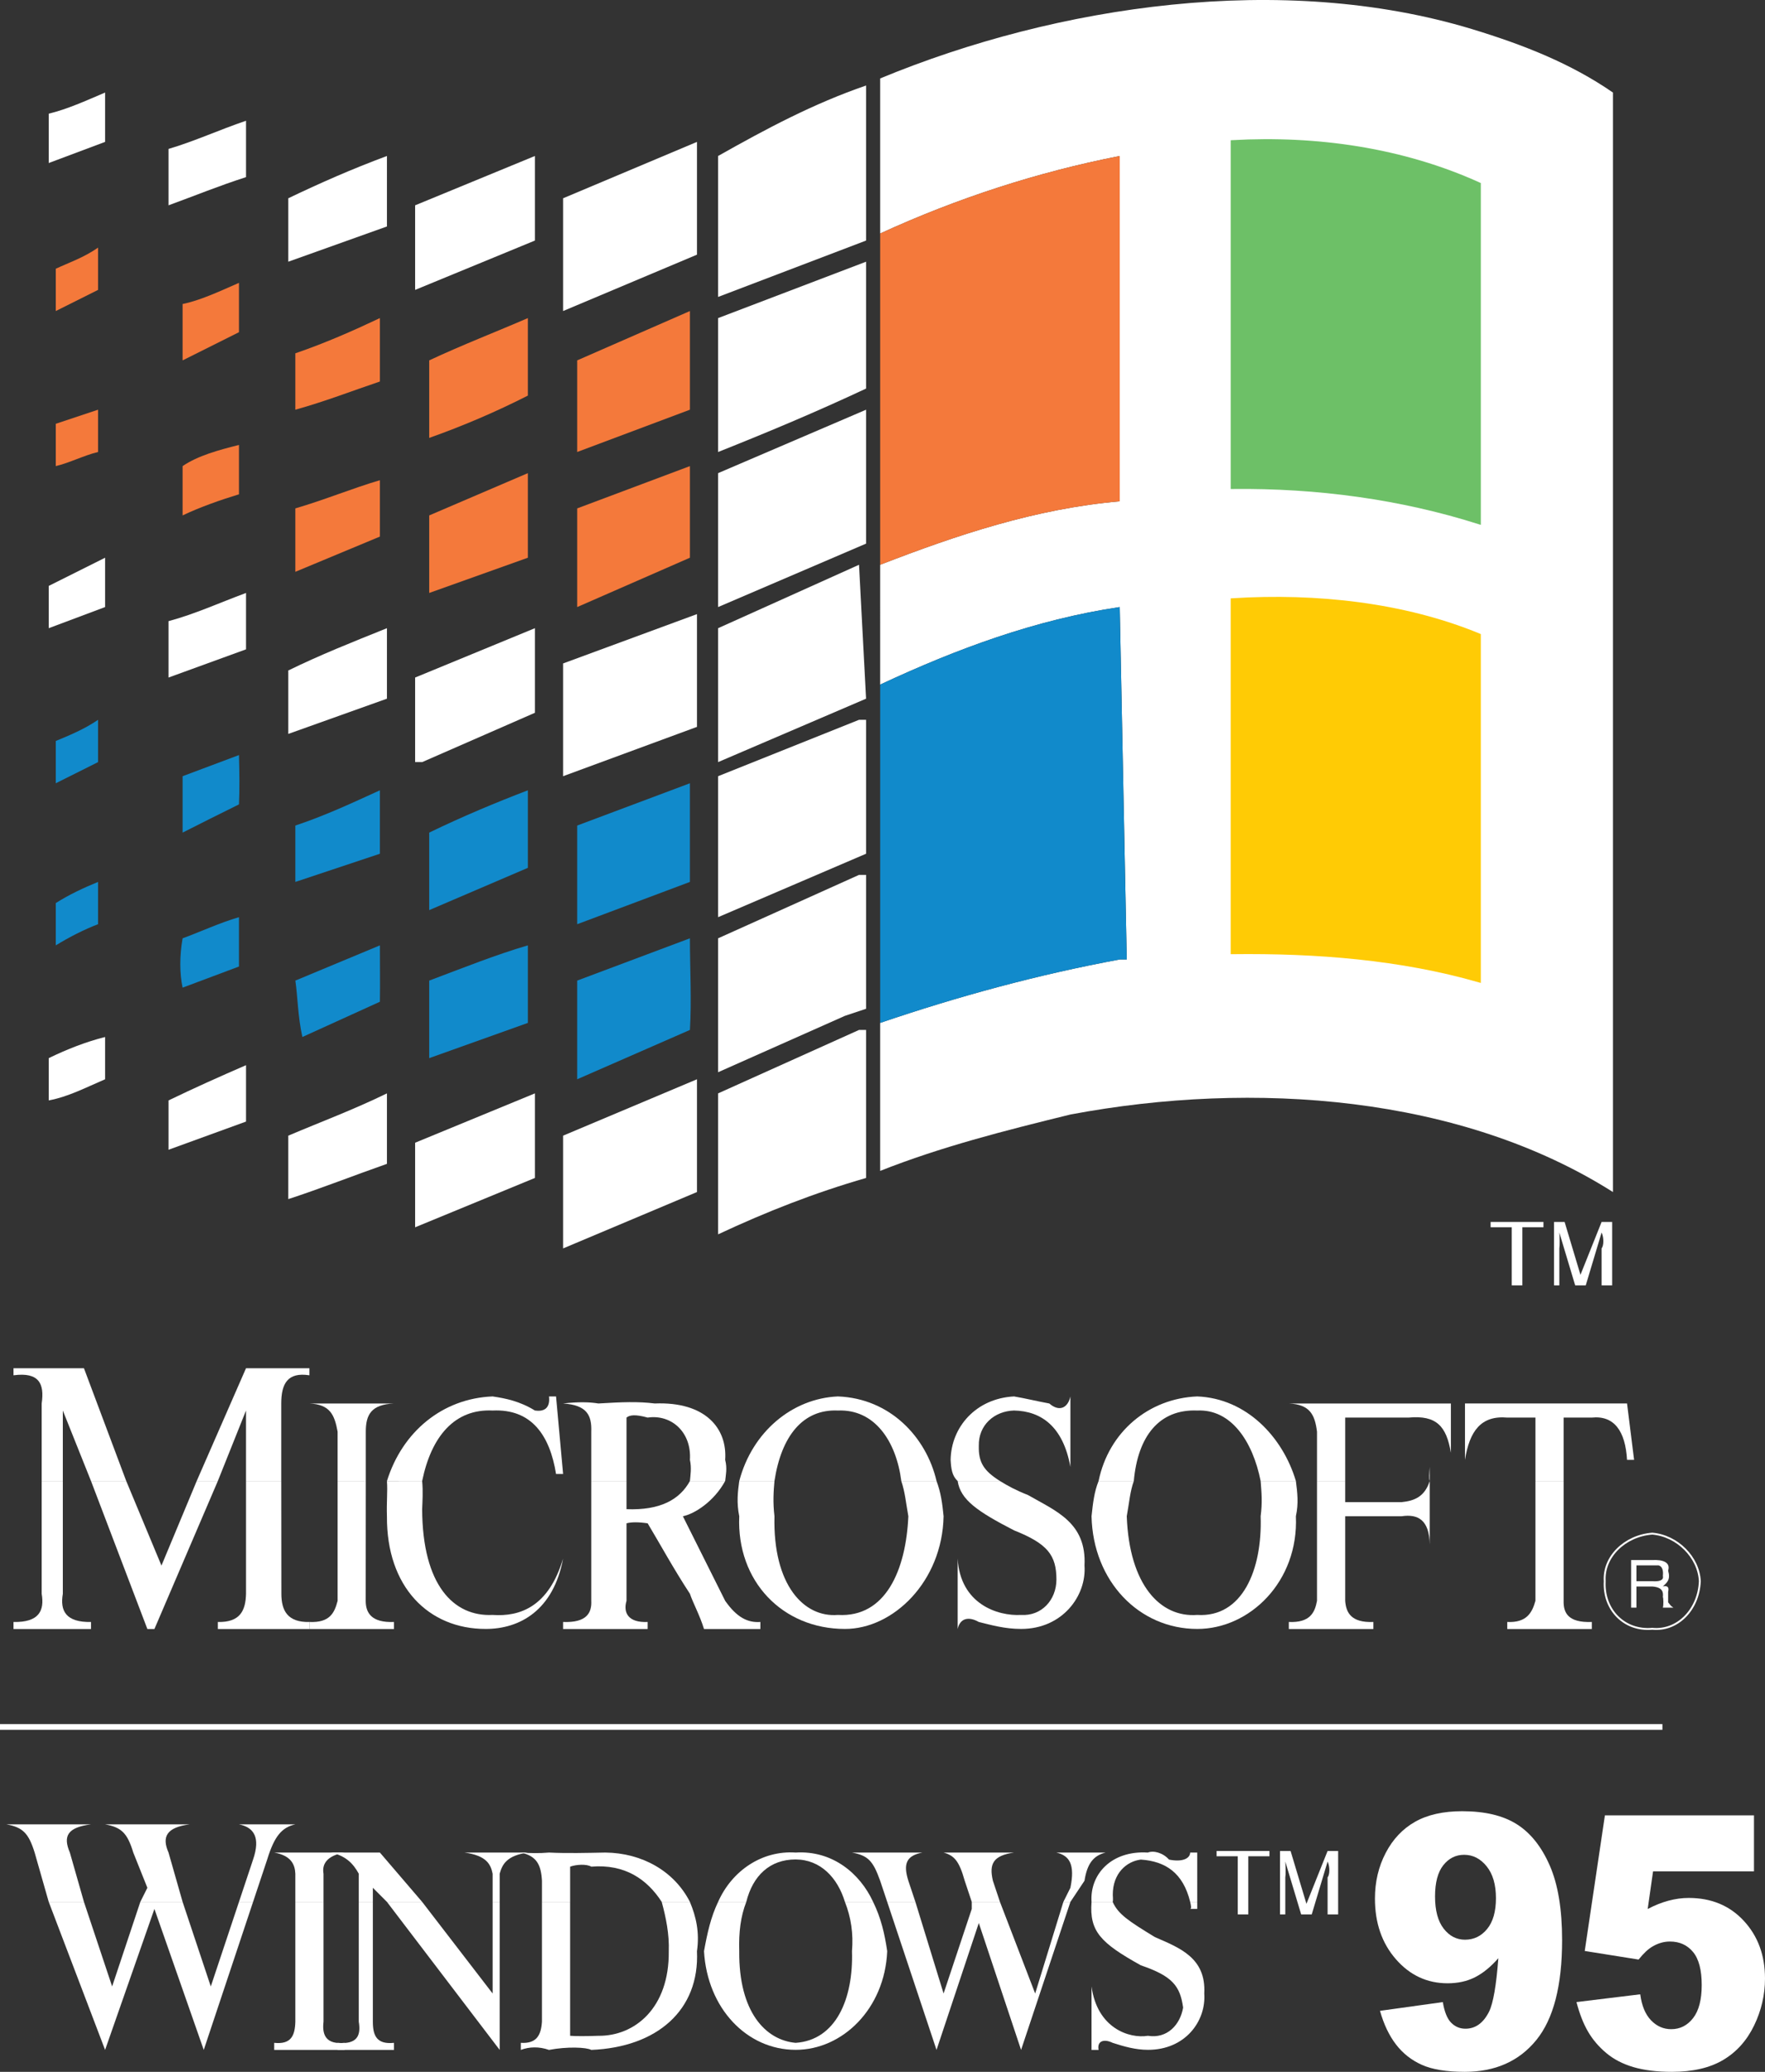 <?xml version="1.0" encoding="utf-8"?>
<!-- Generator: Adobe Illustrator 13.0.0, SVG Export Plug-In . SVG Version: 6.00 Build 14948)  -->
<!DOCTYPE svg PUBLIC "-//W3C//DTD SVG 1.1//EN" "http://www.w3.org/Graphics/SVG/1.1/DTD/svg11.dtd">
<svg version="1.1" id="Layer_1" xmlns="http://www.w3.org/2000/svg" xmlns:xlink="http://www.w3.org/1999/xlink" x="0px" y="0px"
	 width="201.181px" height="236.088px" viewBox="0 0 201.181 236.088" enable-background="new 0 0 201.181 236.088"
	 xml:space="preserve">
<rect x="0" y="0" width="201.181" height="236.088" fill="#333333" stroke="none"/>
<path fill="none" stroke="#FFFFFF" stroke-width="0.216" stroke-miterlimit="2.613" d="M182.913,180.179
	c-0.182-2.74,2.255-5.176,5.42-5.42c2.846,0.244,5.284,2.68,5.421,5.42c-0.137,3.273-2.575,5.711-5.421,5.422
	C185.168,185.89,182.731,183.452,182.913,180.179"/>
<path fill-rule="evenodd" clip-rule="evenodd" fill="#FFFFFF" d="M190.743,183.191c-0.319-0.19-0.359-0.308-0.603-0.603v-1.205
	c0.158-0.584-0.159-0.723-0.602-0.602c0.483-0.463,0.9-0.764,0.602-1.808c0.299-0.948-0.611-1.266-1.808-1.205h-2.409v5.422h0.604
	v-2.409h1.806c1.178,0.094,1.271,0.627,1.206,1.203c0.065,0.089,0.09,0.93,0,1.206H190.743L190.743,183.191z M188.333,180.179
	h-1.806v-1.806h2.408c0.106-0.023,0.73,0.048,0.604,1.204C189.666,180.097,189.086,180.234,188.333,180.179L188.333,180.179z"/>
<path fill-rule="evenodd" clip-rule="evenodd" fill="#FFFFFF" d="M4.751,168.763v12.851c0.332,1.927-0.301,3.27-3.212,3.212v0.803
	h8.835v-0.803c-2.877,0.058-3.55-1.285-3.212-3.212v-12.851H4.751L4.751,168.763z"/>
<polygon fill-rule="evenodd" clip-rule="evenodd" fill="#FFFFFF" points="10.374,168.763 16.798,185.628 17.601,185.628 
	24.829,168.763 22.421,168.763 18.404,178.4 14.389,168.763 10.374,168.763 "/>
<path fill-rule="evenodd" clip-rule="evenodd" fill="#FFFFFF" d="M28.042,168.763v12.851c-0.045,1.927-0.68,3.27-3.212,3.212v0.803
	h10.441v-0.803c-2.487,0.058-3.199-1.285-3.199-3.212l-0.013-12.851H28.042L28.042,168.763z"/>
<path fill-rule="evenodd" clip-rule="evenodd" fill="#FFFFFF" d="M38.483,168.763v13.652c-0.352,1.344-0.866,2.514-3.212,2.41v0.803
	h9.637v-0.803c-2.6,0.104-3.222-1.066-3.222-2.41l0.01-13.652H38.483L38.483,168.763z"/>
<path fill-rule="evenodd" clip-rule="evenodd" fill="#FFFFFF" d="M44.105,168.763c0.09,1.241-0.058,2.46,0,4.016
	c-0.058,8.056,4.738,12.84,11.243,12.84c3.912,0.01,7.74-2.134,8.835-8.021c-1.646,5.508-4.923,6.643-8.033,6.425
	c-4.446,0.218-7.997-3.396-8.031-12.047c0.034-0.896,0.111-2.035,0-3.212H44.105L44.105,168.763z"/>
<path fill-rule="evenodd" clip-rule="evenodd" fill="#FFFFFF" d="M67.396,168.763v13.652c0.063,1.344-0.489,2.514-3.212,2.41v0.803
	h9.638v-0.803c-2.223,0.104-2.808-1.066-2.411-2.41v-8.832c0.533-0.153,1.396-0.153,2.411,0c1.436,2.395,2.95,5.182,4.818,8.03
	c0.375,1.114,1.102,2.386,1.606,4.015h6.425v-0.803c-1.446,0.104-2.687-0.517-4.014-2.41l-4.82-9.637
	c1.35-0.271,3.559-1.699,4.82-4.016h-4.017c-1.168,2.129-3.397,3.36-7.229,3.212v-3.212H67.396L67.396,168.763z"/>
<path fill-rule="evenodd" clip-rule="evenodd" fill="#FFFFFF" d="M84.262,168.763c-0.168,1.241-0.315,2.46,0,4.016
	c-0.315,7.398,4.929,12.84,12.046,12.84c5.508,0.01,11.098-5.404,11.245-12.84c-0.147-1.492-0.312-2.711-0.805-4.016h-4.015
	c0.432,1.288,0.531,2.502,0.803,4.016c-0.271,6.127-2.583,11.565-8.031,11.243c-3.866,0.322-7.418-3.396-7.229-11.243
	c-0.189-1.58-0.109-2.794,0-4.016H84.262L84.262,168.763z"/>
<path fill-rule="evenodd" clip-rule="evenodd" fill="#FFFFFF" d="M109.158,168.763c0.317,2.129,2.242,3.467,6.425,5.622
	c3.832,1.526,4.832,2.831,4.832,5.622c-0.013,2.338-1.724,4.167-4.029,4.015c-2.696,0.152-6.939-1.262-7.228-6.425v8.031
	c0.254-1.182,1.185-1.492,2.409-0.803c1.396,0.345,2.949,0.793,4.818,0.793c4.719,0.01,7.48-3.787,7.229-7.218
	c0.252-4.903-3.267-6.21-6.425-8.031c-1.439-0.573-2.312-1.052-3.212-1.606H109.158L109.158,168.763z"/>
<path fill-rule="evenodd" clip-rule="evenodd" fill="#FFFFFF" d="M125.221,168.763c-0.495,1.241-0.639,2.46-0.803,4.016
	c0.164,7.398,5.407,12.84,12.046,12.84c5.983,0.01,11.572-5.404,11.245-12.84c0.327-1.492,0.167-2.711,0-4.016h-4.017
	c0.104,1.288,0.204,2.502,0,4.016c0.204,6.127-2.104,11.565-7.229,11.243c-4.192,0.322-7.743-3.396-8.031-11.243
	c0.288-1.58,0.366-2.794,0.804-4.016H125.221L125.221,168.763z"/>
<path fill-rule="evenodd" clip-rule="evenodd" fill="#FFFFFF" d="M150.117,168.763v13.652c-0.246,1.344-0.799,2.514-3.212,2.41
	v0.803h9.637v-0.803c-2.532,0.104-3.117-1.066-3.212-2.41v-9.637h6.426c1.876-0.278,3.155,0.412,3.213,3.212v-7.228
	c-0.59,1.81-1.755,2.259-3.213,2.409h-6.426v-2.409H150.117L150.117,168.763z"/>
<path fill-rule="evenodd" clip-rule="evenodd" fill="#FFFFFF" d="M175.015,168.763v13.652c-0.375,1.344-0.994,2.514-3.212,2.41
	v0.803h9.638v-0.803c-2.729,0.104-3.246-1.066-3.214-2.41v-13.652H175.015L175.015,168.763z"/>
<path fill-rule="evenodd" clip-rule="evenodd" fill="#FFFFFF" d="M7.161,168.763v-8.032l3.212,8.032h4.015l-4.819-12.85H1.539v0.803
	c2.912-0.389,3.544,0.956,3.212,3.213v8.834H7.161L7.161,168.763z"/>
<path fill-rule="evenodd" clip-rule="evenodd" fill="#FFFFFF" d="M24.829,168.763l3.212-8.032v8.032h4.017v-8.834
	c0-2.257,0.725-3.602,3.212-3.213v-0.803h-7.229l-5.621,12.85H24.829L24.829,168.763z"/>
<path fill-rule="evenodd" clip-rule="evenodd" fill="#FFFFFF" d="M41.695,168.763v-5.621c0-1.932,0.613-3.104,3.212-3.213h-9.637
	c2.347,0.109,2.861,1.281,3.212,3.213v5.621H41.695L41.695,168.763z"/>
<path fill-rule="evenodd" clip-rule="evenodd" fill="#FFFFFF" d="M48.12,168.763c1.041-5.098,3.715-8.242,8.031-8.032
	c4.454-0.21,6.526,2.854,7.229,7.229h0.804l-0.804-8.835h-0.803c0.167,1.462-0.692,1.74-1.606,1.605
	c-1.744-1.07-3.33-1.382-4.82-1.605c-5.722,0.224-10.302,4.029-12.045,9.638H48.12L48.12,168.763z"/>
<path fill-rule="evenodd" clip-rule="evenodd" fill="#FFFFFF" d="M71.411,168.763v-7.228c0.358-0.291,0.98-0.396,2.411,0
	c2.71-0.396,5.022,1.67,4.818,4.818c0.205,0.923,0.054,1.776,0,2.409h4.017c0.058-0.621,0.256-1.436,0-2.409
	c0.256-3.561-2.226-6.66-8.033-6.425c-1.853-0.235-3.714-0.165-6.425,0c-0.98-0.165-2.292-0.201-4.015,0
	c2.724,0.177,3.276,1.348,3.212,3.213v5.621H71.411L71.411,168.763z"/>
<path fill-rule="evenodd" clip-rule="evenodd" fill="#FFFFFF" d="M88.276,168.763c0.78-5.104,3.226-8.208,7.229-8.032
	c4.186-0.176,6.646,3.484,7.229,8.032h4.015c-1.165-5.002-5.293-9.414-11.243-9.638c-5.201,0.224-9.768,4.029-11.243,9.638H88.276
	L88.276,168.763z"/>
<path fill-rule="evenodd" clip-rule="evenodd" fill="#FFFFFF" d="M113.978,168.763c-1.833-1.16-2.46-2.108-2.41-4.016
	c-0.05-2.369,1.777-3.952,4.016-4.017c3.108,0.064,5.592,1.821,6.425,6.425v-8.03c-0.281,1.292-1.248,1.808-2.408,0.804
	c-1.459-0.269-2.701-0.58-4.017-0.804c-4.343,0.224-7.171,3.493-7.229,7.229c0.058,1.024,0.157,1.817,0.804,2.409H113.978
	L113.978,168.763z"/>
<path fill-rule="evenodd" clip-rule="evenodd" fill="#FFFFFF" d="M129.236,168.763c0.455-5.104,2.897-8.208,7.228-8.032
	c3.859-0.176,6.318,3.484,7.229,8.032h4.017c-1.49-5.002-5.619-9.414-11.245-9.638c-5.524,0.224-10.092,4.029-11.243,9.638H129.236
	L129.236,168.763z"/>
<path fill-rule="evenodd" clip-rule="evenodd" fill="#FFFFFF" d="M153.33,168.763v-7.228h7.229c3.18-0.291,4.316,0.983,4.818,4.015
	v-5.621h-18.472c2.413,0.109,2.966,1.281,3.212,3.213v5.621H153.33L153.33,168.763z"/>
<path fill-rule="evenodd" clip-rule="evenodd" fill="#FFFFFF" d="M162.969,168.763v-1.607
	C162.911,167.976,162.86,168.465,162.969,168.763L162.969,168.763z"/>
<path fill-rule="evenodd" clip-rule="evenodd" fill="#FFFFFF" d="M178.227,168.763v-7.228h3.214
	c2.549-0.259,3.824,1.532,4.015,4.818h0.804l-0.804-6.425h-18.472v6.425c0.517-3.286,1.826-5.077,4.819-4.818h3.212v7.228H178.227
	L178.227,168.763z"/>
<polygon fill-rule="evenodd" clip-rule="evenodd" fill="#FFFFFF" points="138.673,211.522 141.084,211.522 141.084,218.149 
	142.287,218.149 142.287,211.522 144.697,211.522 144.697,210.922 138.673,210.922 138.673,211.522 "/>
<path fill-rule="evenodd" clip-rule="evenodd" fill="#FFFFFF" d="M152.527,218.149v-7.228h-1.204l-2.41,6.022l-1.808-6.022h-1.204
	v7.228h0.602v-4.217c0.059-0.312,0.039-1.225,0-1.807l1.808,6.023h1.205l1.808-6.023c0.276,0.582,0.255,1.495,0,1.807v4.217H152.527
	L152.527,218.149z"/>
<polygon fill-rule="evenodd" clip-rule="evenodd" fill="#FFFFFF" points="169.906,139.844 172.314,139.844 172.314,146.47 
	173.521,146.47 173.521,139.844 175.93,139.844 175.93,139.243 169.906,139.243 169.906,139.844 "/>
<path fill-rule="evenodd" clip-rule="evenodd" fill="#FFFFFF" d="M183.759,146.47v-7.227h-1.204l-2.408,6.022l-1.807-6.022h-1.206
	v7.227h0.603v-4.216c0.059-0.312,0.038-1.225,0-1.807l1.808,6.022h1.204l1.807-6.022c0.277,0.582,0.257,1.495,0,1.807v4.216H183.759
	L183.759,146.47z"/>
<polygon fill-rule="evenodd" clip-rule="evenodd" fill="#FFFFFF" points="5.555,216.723 11.979,233.589 17.601,217.524 
	23.224,233.589 28.846,216.723 27.239,216.723 24.027,226.359 20.814,216.723 15.994,216.723 12.782,226.359 9.569,216.723 
	5.555,216.723 "/>
<path fill-rule="evenodd" clip-rule="evenodd" fill="#FFFFFF" d="M33.664,216.723v13.651c-0.044,1.597-0.488,2.611-2.41,2.41v0.805
	h8.033v-0.805c-2.065,0.201-2.601-0.813-2.41-2.41v-13.651H33.664L33.664,216.723z"/>
<path fill-rule="evenodd" clip-rule="evenodd" fill="#FFFFFF" d="M40.893,216.723v13.651c0.266,1.597-0.182,2.611-2.41,2.41v0.805
	h6.425v-0.805c-1.964,0.201-2.409-0.813-2.409-2.41v-13.651H40.893L40.893,216.723z"/>
<polygon fill-rule="evenodd" clip-rule="evenodd" fill="#FFFFFF" points="44.105,216.723 56.955,233.589 56.955,216.723 
	56.151,216.723 56.151,227.162 48.12,216.723 44.105,216.723 "/>
<path fill-rule="evenodd" clip-rule="evenodd" fill="#FFFFFF" d="M61.773,216.723v13.651c-0.103,1.507-0.579,2.521-2.409,2.41v0.805
	c0.966-0.367,2.098-0.396,3.212,0c2.067-0.396,4.27-0.306,4.819,0c7.508-0.306,12.358-4.54,12.047-11.246
	c0.311-2.151-0.098-3.938-0.804-5.62h-3.212c0.479,1.763,0.876,3.689,0.802,5.62c0.074,6.47-3.88,9.688-8.031,9.638
	c-1.501,0.051-2.513,0.051-3.212,0v-15.258H61.773L61.773,216.723z"/>
<path fill-rule="evenodd" clip-rule="evenodd" fill="#FFFFFF" d="M81.852,216.723c-0.827,1.725-1.229,3.532-1.606,5.62
	c0.377,6.529,4.899,11.237,10.441,11.237c5.343,0.009,10.159-4.678,10.441-11.237c-0.283-1.944-0.705-3.787-1.606-5.62h-3.214
	c0.7,1.779,0.971,3.609,0.804,5.62c0.167,5.425-1.827,10.134-6.425,10.441c-3.43-0.308-6.492-3.524-6.425-10.441
	c-0.067-2.158,0.154-3.955,0.802-5.62H81.852L81.852,216.723z"/>
<polygon fill-rule="evenodd" clip-rule="evenodd" fill="#FFFFFF" points="101.128,216.723 106.748,233.589 111.567,219.131 
	116.386,233.589 122.008,216.723 121.206,216.723 117.992,227.162 113.978,216.723 110.765,216.723 110.765,217.524 
	107.553,227.162 104.34,216.723 101.128,216.723 "/>
<path fill-rule="evenodd" clip-rule="evenodd" fill="#FFFFFF" d="M124.418,216.723C124.163,216.925,124.163,216.956,124.418,216.723
	c-0.255,3.359,1.023,4.671,5.621,7.228c3.611,1.229,4.474,2.358,4.818,4.818c-0.345,1.981-1.83,3.561-4.015,3.212
	c-2.129,0.349-5.786-0.873-6.425-5.621v7.229h0.803c-0.194-1.022,0.609-1.29,1.606-0.805c1.261,0.408,2.6,0.796,4.016,0.796
	c4.267,0.009,6.646-3.279,6.425-6.418c0.221-4.072-2.813-5.202-5.622-6.425c-2.98-1.816-4.199-2.613-4.818-4.015H124.418
	L124.418,216.723z"/>
<path fill-rule="evenodd" clip-rule="evenodd" fill="#FFFFFF" d="M135.661,216.723c0.106,0.468,0.167,0.758,0,0.802h0.803v-0.802
	H135.661L135.661,216.723z"/>
<path fill-rule="evenodd" clip-rule="evenodd" fill="#FFFFFF" d="M9.569,216.723L7.963,211.1c-0.809-1.88-0.264-2.871,2.41-3.212
	H0.736c1.881,0.341,2.529,1.024,3.213,3.212l1.605,5.623H9.569L9.569,216.723z"/>
<path fill-rule="evenodd" clip-rule="evenodd" fill="#FFFFFF" d="M20.814,216.723l-1.605-5.623c-0.795-1.81-0.216-2.871,2.408-3.212
	h-9.637c1.897,0.341,2.543,1.024,3.212,3.212l1.606,4.015l-0.804,1.608H20.814L20.814,216.723z"/>
<path fill-rule="evenodd" clip-rule="evenodd" fill="#FFFFFF" d="M28.846,216.723l1.606-4.82c0.824-2.683,1.677-3.674,3.212-4.015
	h-6.425c1.716,0.341,2.466,1.501,1.606,4.015l-1.606,4.82H28.846L28.846,216.723z"/>
<path fill-rule="evenodd" clip-rule="evenodd" fill="#FFFFFF" d="M36.876,216.723v-3.212c-0.191-1.06,0.345-2.069,2.41-2.411h-8.033
	c1.922,0.342,2.366,1.352,2.41,2.411v3.212H36.876L36.876,216.723z"/>
<path fill-rule="evenodd" clip-rule="evenodd" fill="#FFFFFF" d="M42.499,216.723v-1.608l1.606,1.608h4.015l-4.818-5.623h-5.623
	c1.724,0.342,2.589,1.265,3.214,2.411v3.212H42.499L42.499,216.723z"/>
<path fill-rule="evenodd" clip-rule="evenodd" fill="#FFFFFF" d="M56.955,216.723v-3.212c0.294-1.06,0.799-2.069,3.212-2.411h-7.229
	c2.524,0.342,3.001,1.352,3.212,2.411v3.212H56.955L56.955,216.723z"/>
<path fill-rule="evenodd" clip-rule="evenodd" fill="#FFFFFF" d="M64.986,216.723v-4.017c0.73-0.255,1.861-0.315,2.41,0
	c3.845-0.315,6.364,1.443,8.031,4.017h3.212c-1.797-3.534-5.492-5.582-9.637-5.623c-2.155,0.041-4.357,0.101-6.425,0
	c-1.114,0.101-2.247,0.07-3.212,0c1.83,0.399,2.306,1.412,2.409,3.213v2.41H64.986L64.986,216.723z"/>
<path fill-rule="evenodd" clip-rule="evenodd" fill="#FFFFFF" d="M85.064,216.723c0.748-3.007,2.701-4.837,5.623-4.837
	c2.854,0.017,4.781,2.085,5.621,4.837h3.214c-1.497-3.253-4.646-5.881-8.835-5.623c-3.851-0.258-7.268,2.085-8.835,5.623H85.064
	L85.064,216.723z"/>
<path fill-rule="evenodd" clip-rule="evenodd" fill="#FFFFFF" d="M104.34,216.723l-0.804-2.41c-0.636-2.009-0.16-2.871,1.606-3.213
	h-8.031c1.833,0.342,2.399,0.937,3.212,3.213l0.805,2.41H104.34L104.34,216.723z"/>
<path fill-rule="evenodd" clip-rule="evenodd" fill="#FFFFFF" d="M113.978,216.723l-0.805-2.41c-0.457-1.948,0.048-2.871,2.41-3.213
	h-8.03c1.207,0.342,1.772,0.937,2.408,3.213l0.804,2.41H113.978L113.978,216.723z"/>
<path fill-rule="evenodd" clip-rule="evenodd" fill="#FFFFFF" d="M122.008,216.723l1.606-2.41c0.312-2.009,1.054-2.871,2.41-3.213
	h-5.622c1.503,0.342,2.154,1.352,1.605,4.015l-0.802,1.608H122.008L122.008,216.723z"/>
<path fill-rule="evenodd" clip-rule="evenodd" fill="#FFFFFF" d="M126.827,216.723c0.067-0.188,0.013-0.6,0.013-0.805
	c-0.013-2.452,1.577-3.825,3.199-4.016c2.791,0.19,4.812,1.497,5.622,4.82h0.803V211.1h-0.803c-0.016,0.665-0.85,1.114-2.41,0.803
	c-0.702-0.79-1.769-1.061-2.408-0.803c-4.207-0.258-6.636,2.526-6.425,5.623H126.827L126.827,216.723z"/>
<path fill-rule="evenodd" clip-rule="evenodd" fill="#FFFFFF" d="M183.85,10.546v125.288c-17.324-10.979-40.896-12.77-61.842-8.834
	c-7.583,1.86-14.761,3.685-21.685,6.426v-16.865c8.853-3.014,17.99-5.509,27.308-7.229h0.802l-0.802-40.156
	c-9.548,1.415-18.546,4.745-27.308,8.835V64.356c8.74-3.391,17.77-6.409,27.308-7.229v-0.803V17.774
	c-9.33,1.827-18.488,4.791-27.308,8.834V8.939c20.203-8.362,45.869-12.168,67.464-5.622C173.704,5.118,179.063,7.24,183.85,10.546
	L183.85,10.546z"/>
<path fill-rule="evenodd" clip-rule="evenodd" fill="#FFFFFF" d="M98.718,27.412l-16.866,6.425V17.774
	c5.518-3.112,10.856-5.964,16.866-8.03V27.412L98.718,27.412z"/>
<path fill-rule="evenodd" clip-rule="evenodd" fill="#FFFFFF" d="M11.979,16.169l-6.425,2.408v-5.621
	c2.121-0.516,4.18-1.452,6.425-2.41V16.169L11.979,16.169z"/>
<path fill-rule="evenodd" clip-rule="evenodd" fill="#FFFFFF" d="M28.042,20.184c-3.088,0.991-5.825,2.115-8.833,3.212v-6.425
	c3.027-0.899,5.738-2.158,8.833-3.212V20.184L28.042,20.184z"/>
<polygon fill-rule="evenodd" clip-rule="evenodd" fill="#FFFFFF" points="79.443,29.019 64.184,35.443 64.184,22.594 79.443,16.169 
	79.443,29.019 "/>
<path fill-rule="evenodd" clip-rule="evenodd" fill="#6DC067" stroke="#6DC067" stroke-width="0.4" stroke-miterlimit="2.613" d="
	M168.59,20.987v38.55c-8.891-2.824-18.405-4.122-28.109-4.016V16.169C150.091,15.633,159.865,17.031,168.59,20.987L168.59,20.987z"
	/>
<polygon fill-rule="evenodd" clip-rule="evenodd" fill="#FFFFFF" points="47.318,33.034 47.318,23.396 60.971,17.774 60.971,27.412 
	47.318,33.034 "/>
<path fill-rule="evenodd" clip-rule="evenodd" fill="#FFFFFF" d="M44.105,25.806L32.86,29.822v-7.229
	c3.582-1.715,7.206-3.317,11.245-4.819V25.806L44.105,25.806z"/>
<path fill-rule="evenodd" clip-rule="evenodd" fill="#F4793B" d="M11.176,33.034l-4.818,2.409v-4.819
	c1.433-0.676,3.206-1.268,4.818-2.41V33.034L11.176,33.034z"/>
<path fill-rule="evenodd" clip-rule="evenodd" fill="#FFFFFF" d="M98.718,44.278c-5.726,2.68-11.15,4.955-16.866,7.227V36.247
	l16.866-6.425V44.278L98.718,44.278z"/>
<path fill-rule="evenodd" clip-rule="evenodd" fill="#F4793B" d="M27.239,37.854l-6.425,3.212v-6.425
	c1.937-0.386,4.126-1.4,6.425-2.41V37.854L27.239,37.854z"/>
<polygon fill-rule="evenodd" clip-rule="evenodd" fill="#F4793B" points="78.639,46.687 65.79,51.505 65.79,41.065 78.639,35.443 
	78.639,46.687 "/>
<path fill-rule="evenodd" clip-rule="evenodd" fill="#F4793B" d="M60.167,45.08c-3.611,1.835-7.415,3.468-11.244,4.82v-8.835
	c3.817-1.784,7.65-3.26,11.244-4.818V45.08L60.167,45.08z"/>
<path fill-rule="evenodd" clip-rule="evenodd" fill="#F4793B" d="M43.302,43.474c-3.152,1.058-6.228,2.267-9.638,3.213v-6.425
	c3.397-1.172,6.444-2.507,9.638-4.015V43.474L43.302,43.474z"/>
<path fill-rule="evenodd" clip-rule="evenodd" fill="#F4793B" d="M11.176,51.505c-1.606,0.386-3.245,1.238-4.818,1.608v-4.82
	l4.818-1.606V51.505L11.176,51.505z"/>
<polygon fill-rule="evenodd" clip-rule="evenodd" fill="#FFFFFF" points="98.718,61.946 81.852,69.175 81.852,53.915 98.718,46.687 
	98.718,61.946 "/>
<path fill-rule="evenodd" clip-rule="evenodd" fill="#F4793B" d="M27.239,56.325c-2.125,0.652-4.448,1.463-6.425,2.408v-5.62
	c1.74-1.19,4.139-1.839,6.425-2.41V56.325L27.239,56.325z"/>
<polygon fill-rule="evenodd" clip-rule="evenodd" fill="#F4793B" points="78.639,63.553 65.79,69.175 65.79,57.932 78.639,53.113 
	78.639,63.553 "/>
<polygon fill-rule="evenodd" clip-rule="evenodd" fill="#F4793B" points="48.924,67.568 48.924,58.733 60.167,53.915 60.167,63.553 
	48.924,67.568 "/>
<path fill-rule="evenodd" clip-rule="evenodd" fill="#F4793B" d="M43.302,61.144l-9.638,4.015v-7.227
	c3.382-0.989,6.463-2.276,9.638-3.212V61.144L43.302,61.144z"/>
<polygon fill-rule="evenodd" clip-rule="evenodd" fill="#FFFFFF" points="5.555,71.583 5.555,66.765 11.979,63.553 11.979,69.175 
	5.555,71.583 "/>
<polygon fill-rule="evenodd" clip-rule="evenodd" fill="#FFFFFF" points="81.852,86.843 81.852,71.583 97.914,64.356 98.718,79.616 
	81.852,86.843 "/>
<path fill-rule="evenodd" clip-rule="evenodd" fill="#FFFFFF" d="M28.042,73.993l-8.833,3.213v-6.425
	c3.043-0.82,5.755-2.075,8.833-3.213V73.993L28.042,73.993z"/>
<path fill-rule="evenodd" clip-rule="evenodd" fill="#FFCB05" stroke="#FFCB05" stroke-width="0.4" stroke-miterlimit="2.613" d="
	M168.59,72.387v39.354c-8.968-2.575-18.529-3.322-28.109-3.213V68.371C150.041,67.77,160.044,68.856,168.59,72.387L168.59,72.387z"
	/>
<polygon fill-rule="evenodd" clip-rule="evenodd" fill="#FFFFFF" points="79.443,82.828 64.184,88.449 64.184,75.6 79.443,69.979 
	79.443,82.828 "/>
<polygon fill-rule="evenodd" clip-rule="evenodd" fill="#FFFFFF" points="60.971,81.222 48.12,86.843 47.318,86.843 47.318,77.206 
	60.971,71.583 60.971,81.222 "/>
<path fill-rule="evenodd" clip-rule="evenodd" fill="#FFFFFF" d="M44.105,79.616L32.86,83.631v-7.228
	c3.598-1.762,7.302-3.236,11.245-4.82V79.616L44.105,79.616z"/>
<path fill-rule="evenodd" clip-rule="evenodd" fill="#118ACB" d="M11.176,86.843l-4.818,2.411v-4.819
	c1.426-0.593,3.222-1.315,4.818-2.41V86.843L11.176,86.843z"/>
<polygon fill-rule="evenodd" clip-rule="evenodd" fill="#FFFFFF" points="98.718,97.284 81.852,104.513 81.852,88.449 
	97.914,82.024 98.718,82.024 98.718,97.284 "/>
<path fill-rule="evenodd" clip-rule="evenodd" fill="#118ACB" d="M27.239,91.661c-2.279,1.126-4.467,2.22-6.425,3.215v-6.427
	l6.425-2.408C27.296,88.078,27.316,90.093,27.239,91.661L27.239,91.661z"/>
<polygon fill-rule="evenodd" clip-rule="evenodd" fill="#118ACB" points="78.639,100.496 65.79,105.315 65.79,94.071 78.639,89.254 
	78.639,100.496 "/>
<path fill-rule="evenodd" clip-rule="evenodd" fill="#118ACB" d="M60.167,98.891l-11.244,4.818v-8.833
	c3.835-1.858,7.639-3.441,11.244-4.819V98.891L60.167,98.891z"/>
<path fill-rule="evenodd" clip-rule="evenodd" fill="#118ACB" d="M43.302,97.284l-9.638,3.212v-6.425
	c3.439-1.141,6.489-2.583,9.638-4.015V97.284L43.302,97.284z"/>
<path fill-rule="evenodd" clip-rule="evenodd" fill="#118ACB" d="M11.176,105.315c-1.585,0.6-3.251,1.452-4.818,2.41v-4.819
	c1.545-0.98,3.212-1.753,4.818-2.41V105.315L11.176,105.315z"/>
<polygon fill-rule="evenodd" clip-rule="evenodd" fill="#FFFFFF" points="98.718,114.954 96.308,115.756 81.852,122.181 
	81.852,106.921 97.914,99.694 98.718,99.694 98.718,114.954 "/>
<path fill-rule="evenodd" clip-rule="evenodd" fill="#118ACB" d="M27.239,110.136l-6.425,2.408c-0.341-1.604-0.359-3.59,0-5.623
	c1.971-0.712,4.187-1.756,6.425-2.408V110.136L27.239,110.136z"/>
<path fill-rule="evenodd" clip-rule="evenodd" fill="#118ACB" d="M78.639,106.921c0,3.358,0.205,7.099,0,10.441l-12.85,5.622V111.74
	L78.639,106.921L78.639,106.921z"/>
<path fill-rule="evenodd" clip-rule="evenodd" fill="#118ACB" d="M60.167,116.561l-11.244,4.015v-8.835
	c3.841-1.448,7.676-2.978,11.244-4.015V116.561L60.167,116.561z"/>
<path fill-rule="evenodd" clip-rule="evenodd" fill="#118ACB" d="M43.302,114.15l-8.835,4.017c-0.518-2.303-0.541-4.686-0.802-6.427
	l9.638-4.015C43.302,109.833,43.335,112.212,43.302,114.15L43.302,114.15z"/>
<path fill-rule="evenodd" clip-rule="evenodd" fill="#FFFFFF" d="M11.979,122.984c-2.242,0.965-4.224,2-6.425,2.409v-4.818
	c2.125-1.031,4.264-1.865,6.425-2.408V122.984L11.979,122.984z"/>
<path fill-rule="evenodd" clip-rule="evenodd" fill="#FFFFFF" d="M98.718,134.229c-5.869,1.695-11.345,3.841-16.866,6.425v-16.062
	l16.062-7.229h0.804V134.229L98.718,134.229z"/>
<path fill-rule="evenodd" clip-rule="evenodd" fill="#FFFFFF" d="M28.042,127.804l-8.833,3.212v-5.622
	c3.037-1.463,5.774-2.689,8.833-4.015V127.804L28.042,127.804z"/>
<polygon fill-rule="evenodd" clip-rule="evenodd" fill="#FFFFFF" points="79.443,135.834 64.184,142.259 64.184,129.409 
	79.443,122.984 79.443,135.834 "/>
<polygon fill-rule="evenodd" clip-rule="evenodd" fill="#FFFFFF" points="47.318,139.851 47.318,130.214 60.971,124.591 
	60.971,134.229 47.318,139.851 "/>
<path fill-rule="evenodd" clip-rule="evenodd" fill="#FFFFFF" d="M44.105,132.622c-3.914,1.372-7.563,2.82-11.245,4.017v-7.229
	c3.662-1.555,7.366-2.928,11.245-4.818V132.622L44.105,132.622z"/>
<path fill-rule="evenodd" clip-rule="evenodd" fill="#F4793B" d="M100.323,64.356c8.74-3.391,17.77-6.409,27.308-7.229v-0.803
	V17.774c-9.33,1.827-18.488,4.791-27.308,8.834V64.356L100.323,64.356z"/>
<path fill-rule="evenodd" clip-rule="evenodd" fill="#118ACB" d="M100.323,116.561c8.853-3.014,17.99-5.509,27.308-7.229h0.802
	l-0.802-40.156c-9.548,1.415-18.546,4.745-27.308,8.835V116.561L100.323,116.561z"/>
<line fill="none" stroke="#FFFFFF" stroke-width="0.65" stroke-miterlimit="2.613" x1="0" y1="196.786" x2="189.488" y2="196.786"/>
<path fill-rule="evenodd" clip-rule="evenodd" fill="#FFFFFF" d="M169.513,219.804c-0.667,0.817-1.51,1.227-2.529,1.227
	c-0.968,0-1.778-0.422-2.432-1.266c-0.653-0.843-0.98-2.062-0.98-3.66c0-1.582,0.313-2.77,0.941-3.562
	c0.627-0.791,1.419-1.187,2.372-1.187c1.007,0,1.863,0.438,2.569,1.314c0.706,0.875,1.059,2.084,1.059,3.63
	C170.513,217.817,170.18,218.987,169.513,219.804L169.513,219.804z M159.119,232.968c0.781,1.02,1.768,1.795,2.956,2.326
	c1.188,0.529,2.813,0.794,4.877,0.794c3.471,0,6.189-1.204,8.155-3.614c1.966-2.408,2.947-6.206,2.947-11.392
	c0-3.526-0.47-6.362-1.411-8.512c-0.941-2.148-2.192-3.716-3.755-4.7c-1.562-0.987-3.638-1.481-6.226-1.481
	c-2.157,0-3.944,0.402-5.363,1.203c-1.418,0.801-2.535,1.983-3.353,3.549c-0.816,1.562-1.226,3.297-1.226,5.2
	c0,2.787,0.798,5.094,2.394,6.919c1.595,1.825,3.556,2.737,5.886,2.737c1.177,0,2.219-0.229,3.128-0.689
	c0.908-0.461,1.794-1.183,2.658-2.169c-0.233,3.099-0.586,5.126-1.054,6.085c-0.651,1.299-1.549,1.949-2.696,1.949
	c-0.637,0-1.18-0.229-1.631-0.685c-0.447-0.456-0.765-1.238-0.946-2.348l-7.163,0.996
	C157.727,230.67,158.335,231.946,159.119,232.968L159.119,232.968z"/>
<path fill-rule="evenodd" clip-rule="evenodd" fill="#FFFFFF" d="M182.933,206.86h16.993v6.379h-11.503l-0.614,4.293
	c0.796-0.42,1.583-0.734,2.365-0.945c0.781-0.211,1.551-0.315,2.308-0.315c2.58,0,4.675,0.869,6.284,2.609s2.415,3.93,2.415,6.573
	c0,1.856-0.415,3.644-1.243,5.356c-0.83,1.714-2.005,3.022-3.526,3.925c-1.521,0.902-3.471,1.353-5.848,1.353
	c-1.698,0-3.157-0.18-4.378-0.538c-1.222-0.36-2.256-0.897-3.106-1.612c-0.848-0.712-1.537-1.519-2.066-2.425
	c-0.529-0.901-0.969-2.027-1.322-3.376l7.269-0.885c0.17,1.299,0.578,2.285,1.227,2.96c0.647,0.678,1.417,1.014,2.306,1.014
	c1.008,0,1.838-0.422,2.493-1.264c0.654-0.841,0.98-2.098,0.98-3.77c0-1.709-0.328-2.964-0.986-3.76
	c-0.659-0.795-1.536-1.194-2.631-1.194c-0.691,0-1.354,0.19-1.993,0.569c-0.484,0.274-1.012,0.771-1.585,1.486l-6.138-0.979
	L182.933,206.86L182.933,206.86z"/>
</svg>
